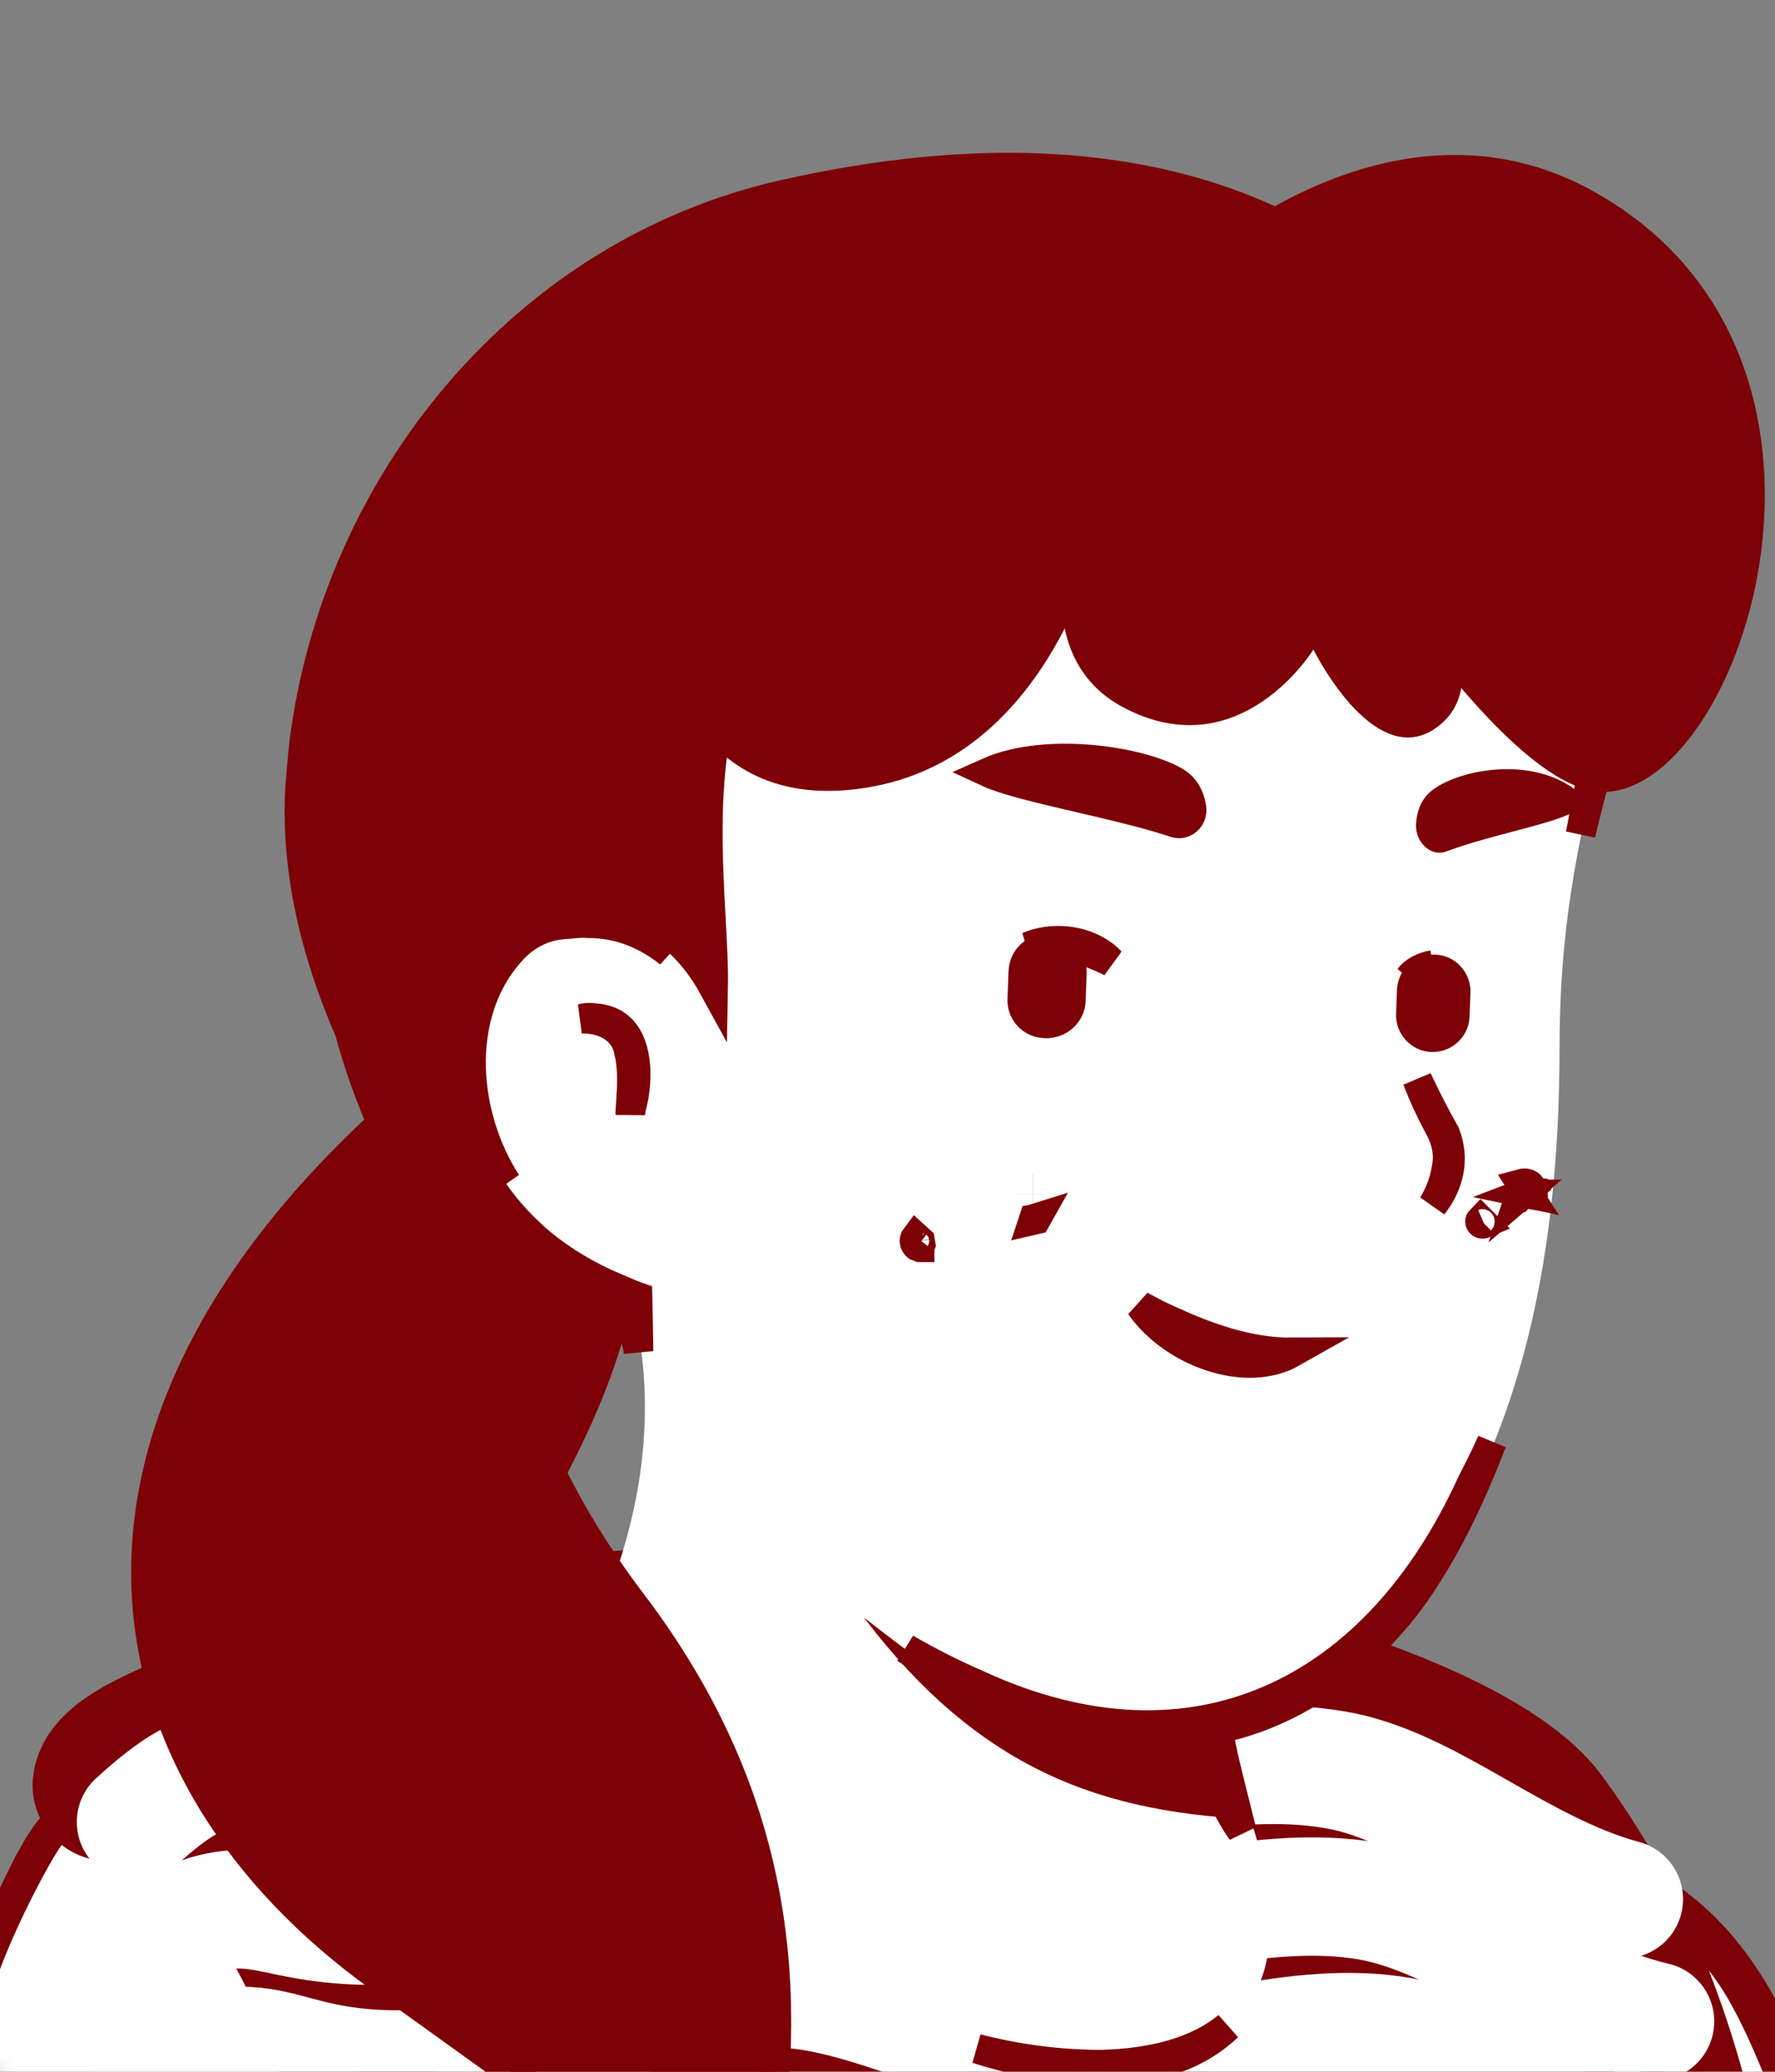 <svg width="60" height="70" viewBox="0 0 60 70" fill="none" xmlns="http://www.w3.org/2000/svg">
<rect x="0" y="0" width="60" height="70" fill="#808080" stroke="none"/>
<g clip-path="url(#clip0_1047_1304)">
<mask id="mask0_1047_1304" style="mask-type:alpha" maskUnits="userSpaceOnUse" x="-14" y="-10" width="95" height="95">
<ellipse cx="33.344" cy="37.344" rx="47.344" ry="47.344" fill="#D9D9D9"/>
</mask>
<g mask="url(#mask0_1047_1304)">
<path d="M59.299 76.432C59.082 76.587 58.834 76.743 58.616 76.898C58.368 77.053 58.151 77.208 57.902 77.332C57.685 77.457 57.498 77.581 57.281 77.705C57.25 77.736 57.219 77.736 57.188 77.767C56.474 78.202 55.729 78.605 54.984 78.978C54.767 79.102 54.518 79.226 54.301 79.319C54.301 79.319 54.27 79.35 54.239 79.35C53.99 79.475 53.742 79.599 53.494 79.723C52.997 79.971 52.469 80.189 51.972 80.406C51.724 80.53 51.445 80.623 51.196 80.716C50.948 80.81 50.669 80.934 50.42 81.027C50.172 81.12 49.892 81.244 49.644 81.337C49.644 81.337 49.644 81.337 49.613 81.337C49.364 81.43 49.085 81.524 48.837 81.617C48.278 81.803 47.688 81.989 47.129 82.176C46.943 82.238 46.726 82.3 46.539 82.362C45.95 82.548 45.36 82.703 44.77 82.828C44.553 82.89 44.335 82.921 44.087 82.983C43.528 83.107 42.938 83.231 42.379 83.355C42.255 83.386 42.162 83.386 42.038 83.417C41.852 83.448 41.634 83.48 41.448 83.51C41.169 83.542 40.92 83.604 40.641 83.635C40.517 83.666 40.392 83.666 40.268 83.697C40.113 83.728 39.927 83.759 39.74 83.759C39.244 83.821 38.716 83.883 38.219 83.945C38.064 83.976 37.878 83.976 37.722 84.007H37.691C37.474 84.038 37.257 84.038 37.039 84.069C36.822 84.1 36.605 84.1 36.387 84.1C36.263 84.1 36.108 84.132 35.984 84.132C35.736 84.132 35.518 84.162 35.301 84.162C34.99 84.162 34.711 84.194 34.401 84.194C34.09 84.194 33.811 84.194 33.5 84.194C33.283 84.194 33.066 84.194 32.848 84.194C19.747 84.007 7.981 78.45 -0.433 69.633C-0.433 69.633 -0.433 69.602 -0.464 69.602C-1.395 69.136 -0.743 63.828 3.013 61.002C7.732 57.432 19.188 55.663 19.188 55.663C19.188 55.663 23.566 54.948 39.803 58.332C48.495 60.133 56.567 62.989 59.517 67.957C60.324 69.323 62.28 71.993 61.938 74.01C61.752 75.097 60.231 75.594 59.299 76.432Z" fill="white"/>
<path d="M62.222 74.017L62.23 74.035C62.225 74.049 62.218 74.067 62.206 74.092C62.193 74.121 62.18 74.147 62.163 74.18C62.161 74.186 62.158 74.191 62.155 74.196C61.455 75.273 60.36 76.034 59.216 76.828C59.098 76.91 58.979 76.992 58.861 77.075C55.275 79.496 51.257 81.337 47.115 82.533L47.114 82.533C36.517 85.605 24.864 84.864 14.711 80.59C18.257 81.966 21.989 82.876 25.738 83.323C35.57 84.638 45.953 83.294 54.782 78.613C56.037 77.954 57.265 77.23 58.434 76.409C58.505 76.361 58.576 76.313 58.648 76.265C59.505 75.687 60.405 75.08 61.155 74.291L61.506 74.286L61.537 73.728L61.438 73.722C61.353 73.258 61.209 72.81 61.053 72.386C60.954 72.118 60.858 71.876 60.765 71.642C60.645 71.342 60.531 71.055 60.424 70.743L60.42 70.732L60.415 70.72C59.983 69.638 59.506 68.46 58.929 67.433C57.743 65.293 55.72 63.809 53.669 62.704L53.668 62.704C51.545 61.563 49.242 60.744 46.897 60.057C46.829 60.037 46.761 60.017 46.694 59.997C47.394 60.174 48.092 60.363 48.783 60.569C51.761 61.457 54.572 62.645 56.877 64.467C58.316 65.612 59.284 67.105 60.078 68.769C60.575 69.811 60.987 70.879 61.406 71.964C61.668 72.642 61.933 73.328 62.222 74.017ZM-0.508 70.052C-0.55 70.007 -0.591 69.961 -0.633 69.915L-0.629 69.91C-0.589 69.958 -0.549 70.005 -0.508 70.052ZM-0.715 69.808C-0.708 69.816 -0.702 69.824 -0.695 69.832L-0.736 69.799C-0.953 69.59 -1.048 69.236 -1.05 68.812C-1.048 68.782 -1.046 68.753 -1.043 68.723C-1.045 68.811 -1.043 68.897 -1.036 68.981C-1.013 69.262 -0.932 69.57 -0.715 69.808ZM0.972 62.943C1.29 62.37 1.591 61.836 2.007 61.471L2.008 61.472L2.016 61.464C4.662 59.034 8.351 57.483 12.166 56.508C9.102 57.404 6.129 58.619 3.476 60.434L3.461 60.445L3.446 60.456C3.346 60.536 3.235 60.622 3.118 60.712C2.904 60.878 2.672 61.057 2.463 61.235C2.129 61.521 1.792 61.853 1.536 62.255C1.161 62.841 0.341 64.358 -0.271 65.858C-0.538 66.513 -0.773 67.184 -0.912 67.783C-0.59 66.12 0.172 64.543 0.972 62.943Z" fill="#7D0006" stroke="#7D0006"/>
<path d="M3.665 60.319C3.665 60.319 5.217 60.505 7.359 61.809C11.364 64.262 17.636 79.505 6.708 88.633C6.708 88.633 4.752 100.058 6.708 102.231C6.708 102.231 42.472 104.031 57.902 102.231C57.902 102.231 59.951 95.525 58.958 88.353C57.716 79.257 58.088 69.695 52.096 61.53C49.364 57.804 35.673 54.575 27.756 54.638C19.747 54.731 16.425 55.569 14.314 56.097C12.172 56.656 3.82 58.673 3.665 60.319Z" fill="#7D0006" stroke="#7D0006" stroke-width="5.126" stroke-miterlimit="10" stroke-linecap="round" stroke-linejoin="round"/>
<path d="M4.596 61.561C8.353 58.115 7.918 61.033 14.966 59.884C17.667 59.45 20.864 57.214 24.994 57.307C27.974 57.37 31.203 59.605 35.021 60.102C38.095 60.505 41.758 59.108 45.422 59.853C48.495 60.505 51.351 63.206 54.891 64.169" stroke="white" stroke-width="4" stroke-miterlimit="10" stroke-linecap="round" stroke-linejoin="round"/>
<path d="M4.876 65.69C9.284 63.051 8.446 65.814 15.431 64.852C18.195 64.48 21.485 62.182 25.584 62.213C28.626 62.244 31.917 64.448 35.767 64.821C38.902 65.132 42.566 63.61 46.26 64.231C49.427 64.79 52.376 67.46 55.946 68.298" stroke="white" stroke-width="4" stroke-miterlimit="10" stroke-linecap="round" stroke-linejoin="round"/>
<path d="M5.155 69.85C9.998 67.925 8.943 70.533 15.866 69.787C18.722 69.477 22.075 67.18 26.173 67.18C29.278 67.18 32.662 69.353 36.511 69.663C39.709 69.912 43.404 68.235 47.098 68.763C50.327 69.229 53.4 71.837 57.033 72.551" stroke="white" stroke-width="4" stroke-miterlimit="10" stroke-linecap="round" stroke-linejoin="round"/>
<path d="M42.813 66.248C42.161 69.446 37.939 71.371 30.83 68.484C23.441 65.503 20.243 58.394 19.436 56.283C23.813 48.087 20.771 42.405 20.771 42.405C30.861 41.536 39.678 53.333 39.678 53.333L41.044 59.17C41.168 59.667 41.416 60.101 41.789 60.412C42.441 61.56 43.217 64.199 42.813 66.248Z" fill="white"/>
<path d="M21.55 43.847C21.563 44.435 21.577 45.04 21.584 45.657C21.451 44.911 21.194 44.17 20.923 43.519C20.873 43.395 20.89 43.318 20.913 43.269C20.942 43.211 21.001 43.151 21.087 43.115C21.174 43.079 21.262 43.077 21.331 43.1C21.391 43.12 21.467 43.169 21.528 43.299C21.529 43.3 21.529 43.301 21.529 43.303C21.532 43.316 21.535 43.337 21.538 43.366C21.544 43.426 21.544 43.49 21.544 43.554H21.544L21.544 43.565C21.546 43.659 21.548 43.753 21.55 43.847Z" fill="#7D0006" stroke="#7D0006"/>
<path d="M40.209 54.378L40.212 54.398L40.217 54.417C40.298 54.743 40.327 55.089 40.359 55.488L40.361 55.51C40.391 55.887 40.424 56.312 40.525 56.734C40.608 57.128 40.765 57.508 40.902 57.842C40.913 57.869 40.924 57.895 40.934 57.92C41.087 58.293 41.212 58.616 41.264 58.939L41.265 58.947L41.267 58.954C41.347 59.375 41.507 60.018 41.665 60.647C41.691 60.75 41.717 60.854 41.743 60.956C41.824 61.277 41.902 61.587 41.968 61.858C41.838 61.688 41.729 61.497 41.588 61.249C41.583 61.241 41.578 61.233 41.574 61.225C41.189 60.514 40.923 59.865 40.685 59.06C40.594 58.747 40.565 58.41 40.537 58.014C40.536 57.99 40.534 57.965 40.532 57.94C40.508 57.58 40.48 57.17 40.383 56.764C40.297 56.358 40.141 55.967 40.002 55.62C39.997 55.607 39.992 55.594 39.987 55.581C39.837 55.207 39.707 54.876 39.64 54.54L39.638 54.528L39.635 54.516C39.566 54.241 39.55 54.004 39.694 53.725C39.707 53.718 39.723 53.712 39.74 53.709C39.759 53.706 39.77 53.707 39.774 53.708C40.071 53.89 40.164 54.11 40.209 54.378Z" fill="#7D0006" stroke="#7D0006"/>
<path d="M40.525 59.312L40.525 59.312L40.528 59.322C40.606 59.635 40.849 60.171 41.099 60.639C41.145 60.725 41.192 60.811 41.24 60.895C38.738 60.673 36.466 60.103 34.316 58.786C32.352 57.584 30.46 55.742 28.584 52.913C32.058 55.233 35.942 56.263 39.951 56.796L40.525 59.312Z" fill="#7D0006" stroke="#7D0006"/>
<path d="M37.225 69.76V69.76L37.239 69.76C39.048 69.709 40.498 69.296 41.505 68.471C40.93 69.019 40.199 69.429 39.422 69.647C37.401 70.186 35.168 69.899 33.021 69.222C34.396 69.573 35.81 69.76 37.225 69.76Z" fill="#7D0006" stroke="#7D0006"/>
<path d="M54.021 23.032C54.58 25.64 52.717 28.434 52.717 35.389C52.717 42.498 51.413 50.228 46.042 55.599C41.416 60.225 36.108 60.039 29.867 55.165C28.998 54.482 25.956 52.184 25.179 51.408C24.279 50.508 23.782 49.856 23.348 49.173C22.975 48.552 23.068 44.951 22.541 44.112C21.174 41.846 20.895 44.299 19.125 42.312C16.673 39.642 13.723 34.271 15.183 24.771C17.542 9.372 29.743 7.572 38.777 9.279C47.874 11.018 52.531 16.171 54.021 23.032Z" fill="white"/>
<path d="M49.76 14.542L49.76 14.543C52.068 16.791 53.549 19.801 54.215 22.95L54.215 22.95C54.409 23.864 54.274 24.893 54.034 25.824C54.034 25.825 54.034 25.825 54.034 25.826L54.022 25.87C53.817 26.644 53.614 27.413 53.427 28.184C53.474 27.928 53.524 27.67 53.574 27.41C53.609 27.231 53.644 27.052 53.678 26.87C53.869 25.863 54.041 24.818 54.024 23.77L54.024 23.733L54.018 23.697C53.474 20.374 51.941 17.178 49.636 14.712L49.635 14.71C48.324 13.323 46.731 12.175 44.971 11.266C46.722 12.088 48.344 13.159 49.76 14.542ZM26.471 9.864C17.743 12.956 15.461 21.74 14.994 29.863C14.951 30.541 14.941 31.217 14.965 31.889C14.049 25.658 15.347 18.969 19.441 14.265C21.617 11.772 24.549 10.245 27.712 9.47C27.29 9.588 26.876 9.719 26.471 9.864ZM21.099 44.805C20.796 44.306 20.46 43.827 20.113 43.362L21.343 44.645C21.355 44.666 21.36 44.68 21.361 44.69C21.364 44.702 21.364 44.714 21.361 44.727C21.354 44.757 21.329 44.801 21.282 44.835C21.235 44.87 21.196 44.874 21.179 44.872C21.172 44.871 21.165 44.869 21.154 44.863C21.144 44.856 21.124 44.841 21.099 44.805ZM49.751 50.107C49.992 49.648 50.218 49.185 50.428 48.719C49.741 50.519 48.924 52.254 47.837 53.822C46.219 56.099 43.808 57.901 41.073 58.431L41.069 58.431C37.342 59.189 33.74 57.856 30.616 55.7C31.407 56.154 32.216 56.567 33.048 56.926C36.691 58.602 40.076 58.685 42.967 57.42C45.846 56.16 48.163 53.594 49.751 50.107Z" fill="#7D0006" stroke="#7D0006"/>
<path d="M24.341 35.202C24.341 35.202 23.379 30.545 18.846 31.104C14.934 31.601 13.568 40.977 22.448 43.585" fill="white"/>
<path d="M21.374 37.279C21.339 37.398 21.317 37.514 21.305 37.628C21.304 37.617 21.303 37.606 21.303 37.595C21.308 37.503 21.314 37.405 21.322 37.301C21.357 36.779 21.403 36.12 21.261 35.536C21.178 35.062 20.876 34.76 20.538 34.596C20.248 34.456 19.927 34.413 19.654 34.419C19.783 34.388 19.919 34.378 20.06 34.395L20.073 34.396L20.085 34.397C20.453 34.422 20.712 34.534 20.899 34.684C21.089 34.836 21.234 35.051 21.334 35.323C21.536 35.877 21.528 36.611 21.374 37.279Z" fill="#7D0006" stroke="#7D0006"/>
<path d="M48.59 37.971C48.333 37.486 48.102 36.984 47.905 36.471C48.197 37.097 48.513 37.708 48.85 38.306C49.191 39.171 48.978 40.026 48.429 40.723C48.658 40.358 48.821 39.945 48.894 39.483C49.016 38.889 48.835 38.393 48.59 37.971Z" fill="#7D0006" stroke="#7D0006"/>
<path d="M22.628 32.197C21.865 31.585 20.939 31.188 19.871 31.194C19.718 31.177 19.557 31.19 19.452 31.2C19.407 31.204 19.369 31.208 19.335 31.212C19.254 31.22 19.201 31.225 19.157 31.225H19.142L19.127 31.226C18.481 31.264 17.938 31.499 17.452 31.948L17.444 31.954L17.437 31.962C16.324 33.075 15.883 34.594 15.925 36.097C15.963 37.458 16.395 38.84 17.123 39.97C15.35 37.548 15.123 33.843 17.294 31.687C17.785 31.255 18.443 30.952 19.064 30.952C19.158 30.952 19.285 30.944 19.392 30.937C19.442 30.933 19.487 30.93 19.523 30.928C19.676 30.921 19.766 30.926 19.812 30.938L19.86 30.95L19.909 30.952C20.931 31 21.916 31.46 22.628 32.197Z" fill="#7D0006" stroke="#7D0006"/>
</g>
<path d="M38.548 44.116C38.863 44.288 39.182 44.459 39.505 44.6C40.788 45.186 42.187 45.706 43.69 45.696C42.915 46.136 41.921 46.154 40.936 45.831C39.955 45.508 39.074 44.873 38.548 44.116Z" fill="#7D0006" stroke="#7D0006"/>
<path d="M34.557 33.723L34.558 33.711L34.559 33.699L34.59 32.831C34.61 32.366 34.989 32.03 35.446 32.068L35.456 32.069L35.466 32.07C35.933 32.089 36.269 32.469 36.231 32.926L36.23 32.938L36.229 32.949L36.198 33.816C36.179 34.241 35.804 34.599 35.322 34.579C34.855 34.559 34.519 34.179 34.557 33.723Z" fill="#7D0006" stroke="#7D0006"/>
<path d="M47.691 34.263L47.691 34.259L47.722 33.454C47.741 33.054 48.091 32.734 48.504 32.753C48.905 32.771 49.225 33.121 49.206 33.535L49.206 33.538L49.175 34.343C49.156 34.744 48.806 35.063 48.394 35.045C47.992 35.026 47.672 34.676 47.691 34.263Z" fill="#7D0006" stroke="#7D0006"/>
<path d="M37.559 32.505C36.721 32.076 35.785 31.818 34.757 31.985C35.544 31.644 36.593 31.744 37.267 32.25L37.288 32.265L37.31 32.278C37.31 32.278 37.31 32.278 37.31 32.278C37.311 32.279 37.318 32.283 37.331 32.294C37.346 32.305 37.364 32.32 37.387 32.339C37.431 32.378 37.486 32.429 37.544 32.489C37.549 32.494 37.554 32.5 37.559 32.505Z" fill="#7D0006" stroke="#7D0006"/>
<path d="M48.099 32.703C48.206 32.658 48.32 32.625 48.436 32.604C48.283 32.64 48.132 32.695 47.984 32.772L47.976 32.777L47.968 32.782C47.836 32.857 47.727 32.94 47.639 33.041C47.747 32.898 47.903 32.785 48.099 32.703Z" fill="#7D0006" stroke="#7D0006"/>
<path d="M40.272 27.275L40.272 27.278C40.338 27.659 39.999 27.89 39.743 27.805C38.974 27.549 38.05 27.319 37.145 27.106C36.919 27.052 36.695 27 36.473 26.949C35.799 26.792 35.157 26.642 34.6 26.493C34.232 26.393 33.914 26.297 33.658 26.202C33.557 26.165 33.471 26.13 33.4 26.097C34.44 25.633 35.849 25.547 37.15 25.695C37.806 25.769 38.414 25.901 38.907 26.06C39.415 26.224 39.749 26.402 39.903 26.54C40.106 26.723 40.222 26.979 40.272 27.275L40.272 27.275ZM33.135 26.251C33.135 26.251 33.136 26.25 33.137 26.249C33.136 26.25 33.135 26.251 33.135 26.251Z" fill="#7D0006" stroke="#7D0006"/>
<path d="M48.369 27.822L48.371 27.809L48.372 27.797C48.396 27.538 48.487 27.318 48.631 27.173C48.75 27.055 48.978 26.91 49.312 26.781C49.637 26.656 50.032 26.558 50.456 26.514C51.309 26.425 52.208 26.559 52.882 27.033C52.873 27.037 52.865 27.041 52.856 27.045C52.718 27.11 52.534 27.179 52.306 27.252C51.952 27.364 51.53 27.476 51.063 27.599C50.923 27.636 50.779 27.674 50.631 27.714C50.003 27.881 49.326 28.072 48.699 28.305C48.657 28.319 48.583 28.318 48.495 28.228C48.406 28.137 48.346 27.988 48.369 27.822Z" fill="#7D0006" stroke="#7D0006"/>
<path d="M53.43 19.979C53.468 20.174 53.503 20.365 53.533 20.552C53.31 20.356 53.035 20.211 52.717 20.151L52.717 20.151L52.71 20.15C51.863 20.003 51.038 20.126 50.241 20.245C50.188 20.253 50.136 20.26 50.083 20.268C49.219 20.395 48.333 20.509 47.291 20.364L47.289 20.364C45.538 20.127 43.929 19.764 42.384 19.388C42.069 19.311 41.755 19.234 41.443 19.157C40.236 18.858 39.055 18.567 37.885 18.346C34.917 17.789 31.959 17.679 28.507 19.028C24.745 20.486 23.997 24.248 23.931 27.591C23.907 28.811 23.973 30.026 24.032 31.095C24.054 31.5 24.075 31.885 24.089 32.24C24.106 32.646 24.114 33.012 24.108 33.335C23.901 32.958 23.637 32.56 23.302 32.185C22.377 31.147 20.924 30.306 18.754 30.578C17.618 30.718 16.705 31.476 16.11 32.496C15.514 33.517 15.209 34.84 15.286 36.228C15.435 38.935 17.037 41.918 20.825 43.523C20.648 44 20.138 44.483 19.381 44.654C18.503 44.851 17.296 44.601 16.157 43.234C13.732 40.324 8.867 32.764 12.154 21.685C15.396 10.759 30.198 4.879 44.146 10.55C45.281 11.016 46.222 11.754 47.172 12.508L47.236 12.559C48.141 13.279 49.081 14.025 50.158 14.407C51.032 14.728 51.735 15.501 52.287 16.544C52.836 17.581 53.203 18.826 53.43 19.979Z" fill="#7D0006" stroke="#7D0006"/>
<path d="M17.233 45.264C16.003 43.061 13.673 38.654 12.065 34.092C12.157 34.251 12.251 34.411 12.346 34.572C12.812 35.366 13.296 36.165 13.693 36.709C14.027 37.166 14.339 37.79 14.706 38.526C14.722 38.558 14.739 38.592 14.755 38.625C15.134 39.385 15.565 40.234 16.109 41.011C16.654 41.791 17.329 42.521 18.212 43.032C18.963 43.468 19.845 43.734 20.892 43.756C20.844 44.045 20.761 44.452 20.616 44.972C20.339 45.967 19.835 47.379 18.922 49.182C18.878 49.044 18.829 48.898 18.776 48.743C18.445 47.776 17.936 46.495 17.233 45.264Z" fill="#7D0006" stroke="#7D0006"/>
<path d="M16.576 40.708C16.574 40.717 16.573 40.728 16.572 40.74C16.566 40.79 16.559 40.862 16.552 40.956C16.538 41.142 16.525 41.411 16.528 41.755C16.534 42.442 16.601 43.429 16.847 44.646C17.338 47.084 18.54 50.437 21.366 54.163C26.639 61.114 27.098 68.227 25.279 75.804C25.26 75.791 25.241 75.777 25.222 75.763C24.766 75.428 24.056 74.91 23.041 74.172C21.01 72.697 17.757 70.344 12.867 66.836C8.068 63.393 5.143 58.772 4.945 53.679C4.749 48.639 7.217 43.016 13.429 37.486C13.51 37.507 13.609 37.535 13.723 37.572C14.044 37.677 14.468 37.845 14.89 38.099C15.726 38.603 16.508 39.408 16.576 40.708Z" fill="#7D0006" stroke="#7D0006"/>
<path d="M39.601 15.25L39.601 15.25L39.591 15.244C39.227 15.029 38.814 15.107 38.51 15.194C38.271 15.263 37.988 15.373 37.692 15.489C37.595 15.527 37.496 15.566 37.397 15.604C36.566 15.921 35.49 16.277 34.087 16.292C31.445 16.293 29.112 17.65 26.785 19.468C25.729 20.294 24.656 21.23 23.545 22.198C23.428 22.3 23.31 22.403 23.192 22.506C21.951 23.587 20.656 24.703 19.257 25.771C15.951 28.288 15.065 32.548 14.967 36.054C14.917 37.822 15.067 39.435 15.228 40.604C15.228 40.606 15.228 40.607 15.229 40.609C14.642 39.834 13.908 38.781 13.179 37.521C11.564 34.727 10.007 30.959 10.126 26.964C10.156 26.362 10.216 25.757 10.278 25.137C11.375 16.352 17.697 8.536 26.53 6.57L26.532 6.569C33.076 5.096 38.071 5.556 41.818 6.977C45.564 8.398 48.097 10.792 49.699 13.247C51.307 15.713 51.964 18.221 51.977 19.838C51.98 20.24 51.943 20.572 51.879 20.828C51.813 21.091 51.728 21.235 51.663 21.303C51.616 21.352 51.589 21.356 51.547 21.35C51.476 21.34 51.325 21.285 51.097 21.079C47.474 17.798 44.916 16.586 43.1 16.449L43.097 16.449C41.859 16.363 40.695 15.93 39.601 15.25Z" fill="#7D0006" stroke="#7D0006"/>
<path d="M53.652 6.921L53.653 6.922C58.355 9.554 59.578 14.345 59.036 18.572C58.765 20.686 58.054 22.624 57.145 24.031C56.217 25.465 55.166 26.228 54.253 26.258C53.826 26.273 53.277 26.077 52.608 25.625C51.95 25.18 51.229 24.523 50.474 23.709C48.965 22.081 47.371 19.884 45.909 17.662C44.45 15.445 43.135 13.22 42.183 11.549C41.708 10.714 41.324 10.018 41.059 9.53C40.97 9.368 40.895 9.228 40.834 9.115C41.025 8.954 41.308 8.728 41.669 8.466C42.394 7.942 43.427 7.285 44.666 6.746C47.147 5.667 50.393 5.086 53.652 6.921Z" fill="#7D0006" stroke="#7D0006"/>
<path d="M43.995 14.357L44.012 14.381L44.032 14.402L44.032 14.402L44.032 14.402L44.033 14.403L44.036 14.407L44.052 14.424C44.066 14.438 44.086 14.461 44.113 14.49C44.167 14.55 44.247 14.637 44.347 14.75C44.547 14.976 44.829 15.302 45.157 15.7C45.815 16.499 46.649 17.583 47.369 18.734C48.094 19.894 48.676 21.081 48.87 22.091C48.966 22.593 48.96 23.02 48.854 23.369C48.751 23.706 48.548 23.996 48.193 24.227C47.826 24.462 47.484 24.462 47.136 24.324C46.761 24.174 46.379 23.859 46.022 23.463C45.672 23.073 45.376 22.637 45.166 22.295C45.062 22.125 44.981 21.98 44.926 21.879C44.899 21.828 44.878 21.788 44.864 21.762L44.849 21.733L44.846 21.726L44.846 21.725L44.846 21.725L44.846 21.725L44.846 21.725L44.445 20.911L43.971 21.684L43.971 21.684L43.971 21.684L43.971 21.685L43.971 21.685L43.968 21.69C43.964 21.695 43.958 21.704 43.95 21.716C43.935 21.741 43.91 21.778 43.876 21.825C43.808 21.921 43.706 22.058 43.571 22.217C43.3 22.538 42.904 22.941 42.401 23.283C41.412 23.954 40.018 24.394 38.262 23.489L38.259 23.487C36.579 22.634 36.256 20.978 36.411 19.371C36.488 18.576 36.682 17.832 36.858 17.284C36.946 17.011 37.029 16.79 37.089 16.637C37.113 16.577 37.133 16.528 37.149 16.491C37.186 16.455 37.237 16.406 37.303 16.345C37.447 16.21 37.657 16.02 37.917 15.8C38.439 15.361 39.152 14.813 39.928 14.366C40.712 13.913 41.518 13.589 42.234 13.545C42.917 13.503 43.519 13.712 43.995 14.357Z" fill="#7D0006" stroke="#7D0006"/>
<path d="M22.706 21.242C22.704 21.231 22.702 21.22 22.7 21.21C22.766 21.141 22.851 21.053 22.953 20.95C23.225 20.675 23.621 20.289 24.114 19.845C25.101 18.956 26.467 17.844 27.997 16.935C29.532 16.023 31.193 15.339 32.777 15.258C34.269 15.181 35.714 15.636 36.968 17.002C36.961 17.036 36.953 17.073 36.944 17.114C36.895 17.339 36.817 17.665 36.703 18.06C36.476 18.852 36.106 19.918 35.539 21.018C34.4 23.229 32.507 25.5 29.434 26.08C27.875 26.374 26.7 26.188 25.809 25.778C24.915 25.366 24.266 24.709 23.796 23.998C23.325 23.286 23.04 22.53 22.873 21.946C22.791 21.656 22.738 21.412 22.706 21.242Z" fill="#7D0006" stroke="#7D0006"/>
<path d="M30.958 41.795L31.099 41.923L31.106 41.964L31.121 42.05L31.084 42.143L31.084 42.144C31.082 42.144 31.08 42.143 31.078 42.143C31.056 42.137 31.035 42.129 31.016 42.12C30.95 42.072 30.922 42.006 30.914 41.968C30.906 41.925 30.908 41.861 30.958 41.795ZM34.916 41.227C34.92 41.214 34.924 41.2 34.93 41.185C34.935 41.184 34.94 41.182 34.945 41.18C34.978 41.166 35.008 41.156 35.034 41.148C35.023 41.167 35.012 41.187 35.002 41.207L34.977 41.213L34.916 41.227ZM34.901 40.151C34.901 40.151 34.902 40.151 34.904 40.151L34.901 40.151ZM34.807 40.368C34.807 40.367 34.807 40.367 34.807 40.367L34.807 40.368Z" fill="#7D0006" stroke="#7D0006"/>
<path d="M51.429 40.356L51.439 40.352L51.454 40.346C51.45 40.349 51.446 40.352 51.442 40.356L51.319 40.294C51.318 40.297 51.318 40.3 51.317 40.303V40.303V40.303V40.304V40.304V40.304V40.305V40.305V40.305V40.306V40.306V40.306V40.306V40.307V40.307V40.307V40.308V40.308V40.308V40.309V40.309V40.309V40.309V40.31V40.31V40.31V40.31V40.311V40.311V40.311V40.312V40.312V40.312V40.313V40.313V40.313V40.313V40.314V40.314V40.314V40.315V40.315V40.315V40.315V40.316V40.316V40.316V40.317V40.317V40.317V40.317V40.318V40.318V40.318V40.319V40.319V40.319V40.319V40.32V40.32V40.32V40.32V40.321V40.321V40.321V40.322V40.322V40.322V40.322V40.323V40.323V40.323V40.323V40.324V40.324V40.324V40.325V40.325V40.325V40.325V40.326V40.326V40.326V40.326V40.327V40.327V40.327V40.327V40.328V40.328V40.328V40.328V40.329V40.329V40.329V40.33V40.33V40.33V40.33V40.331V40.331V40.331V40.331V40.331V40.332V40.332V40.332V40.333V40.333V40.333V40.333V40.334V40.334V40.334V40.334V40.334V40.335V40.335V40.335V40.336V40.336V40.336V40.336V40.337V40.337V40.337V40.337V40.337V40.338V40.338V40.338V40.338V40.339V40.339V40.339V40.339V40.34V40.34V40.34V40.34V40.34V40.341V40.341V40.341V40.341V40.342V40.342V40.342V40.342V40.343V40.343V40.343V40.343V40.343V40.344V40.344V40.344V40.344V40.345V40.345V40.345V40.345V40.345V40.346V40.346V40.346V40.346V40.346V40.347V40.347V40.347V40.347V40.348V40.348V40.348V40.348V40.348V40.349V40.349V40.349V40.349V40.349V40.35V40.35V40.35V40.35V40.35V40.351V40.351V40.351V40.351V40.352V40.352V40.352V40.352V40.352V40.352V40.353V40.353V40.353V40.353V40.353V40.354V40.354V40.354V40.354V40.354V40.355V40.355V40.355V40.355V40.355V40.355V40.356V40.356V40.356H51.397H51.429ZM51.429 40.356L51.392 40.371L51.379 40.409C51.4 40.391 51.421 40.374 51.442 40.356H51.429ZM51.614 40.294H51.584L51.558 40.304L51.63 40.319L51.614 40.294ZM51.614 40.294H51.817V40.284L51.649 40.268L51.608 40.284L51.614 40.294ZM51.555 40.201L51.423 39.996C51.559 39.959 51.677 39.981 51.761 40.097C51.717 40.132 51.673 40.166 51.63 40.201H51.555ZM51.507 40.356H51.545H51.507ZM51.517 40.294C51.516 40.294 51.515 40.295 51.515 40.296L51.507 40.294H51.517ZM50.163 41.341C50.06 41.385 49.992 41.281 50.047 41.225L50.163 41.341ZM51.487 40.201H51.351H51.487Z" fill="#7D0006" stroke="#7D0006"/>
</g>
<defs>
<clipPath id="clip0_1047_1304">
<rect width="95" height="95" fill="white" transform="translate(-14 -10)"/>
</clipPath>
</defs>
</svg>

